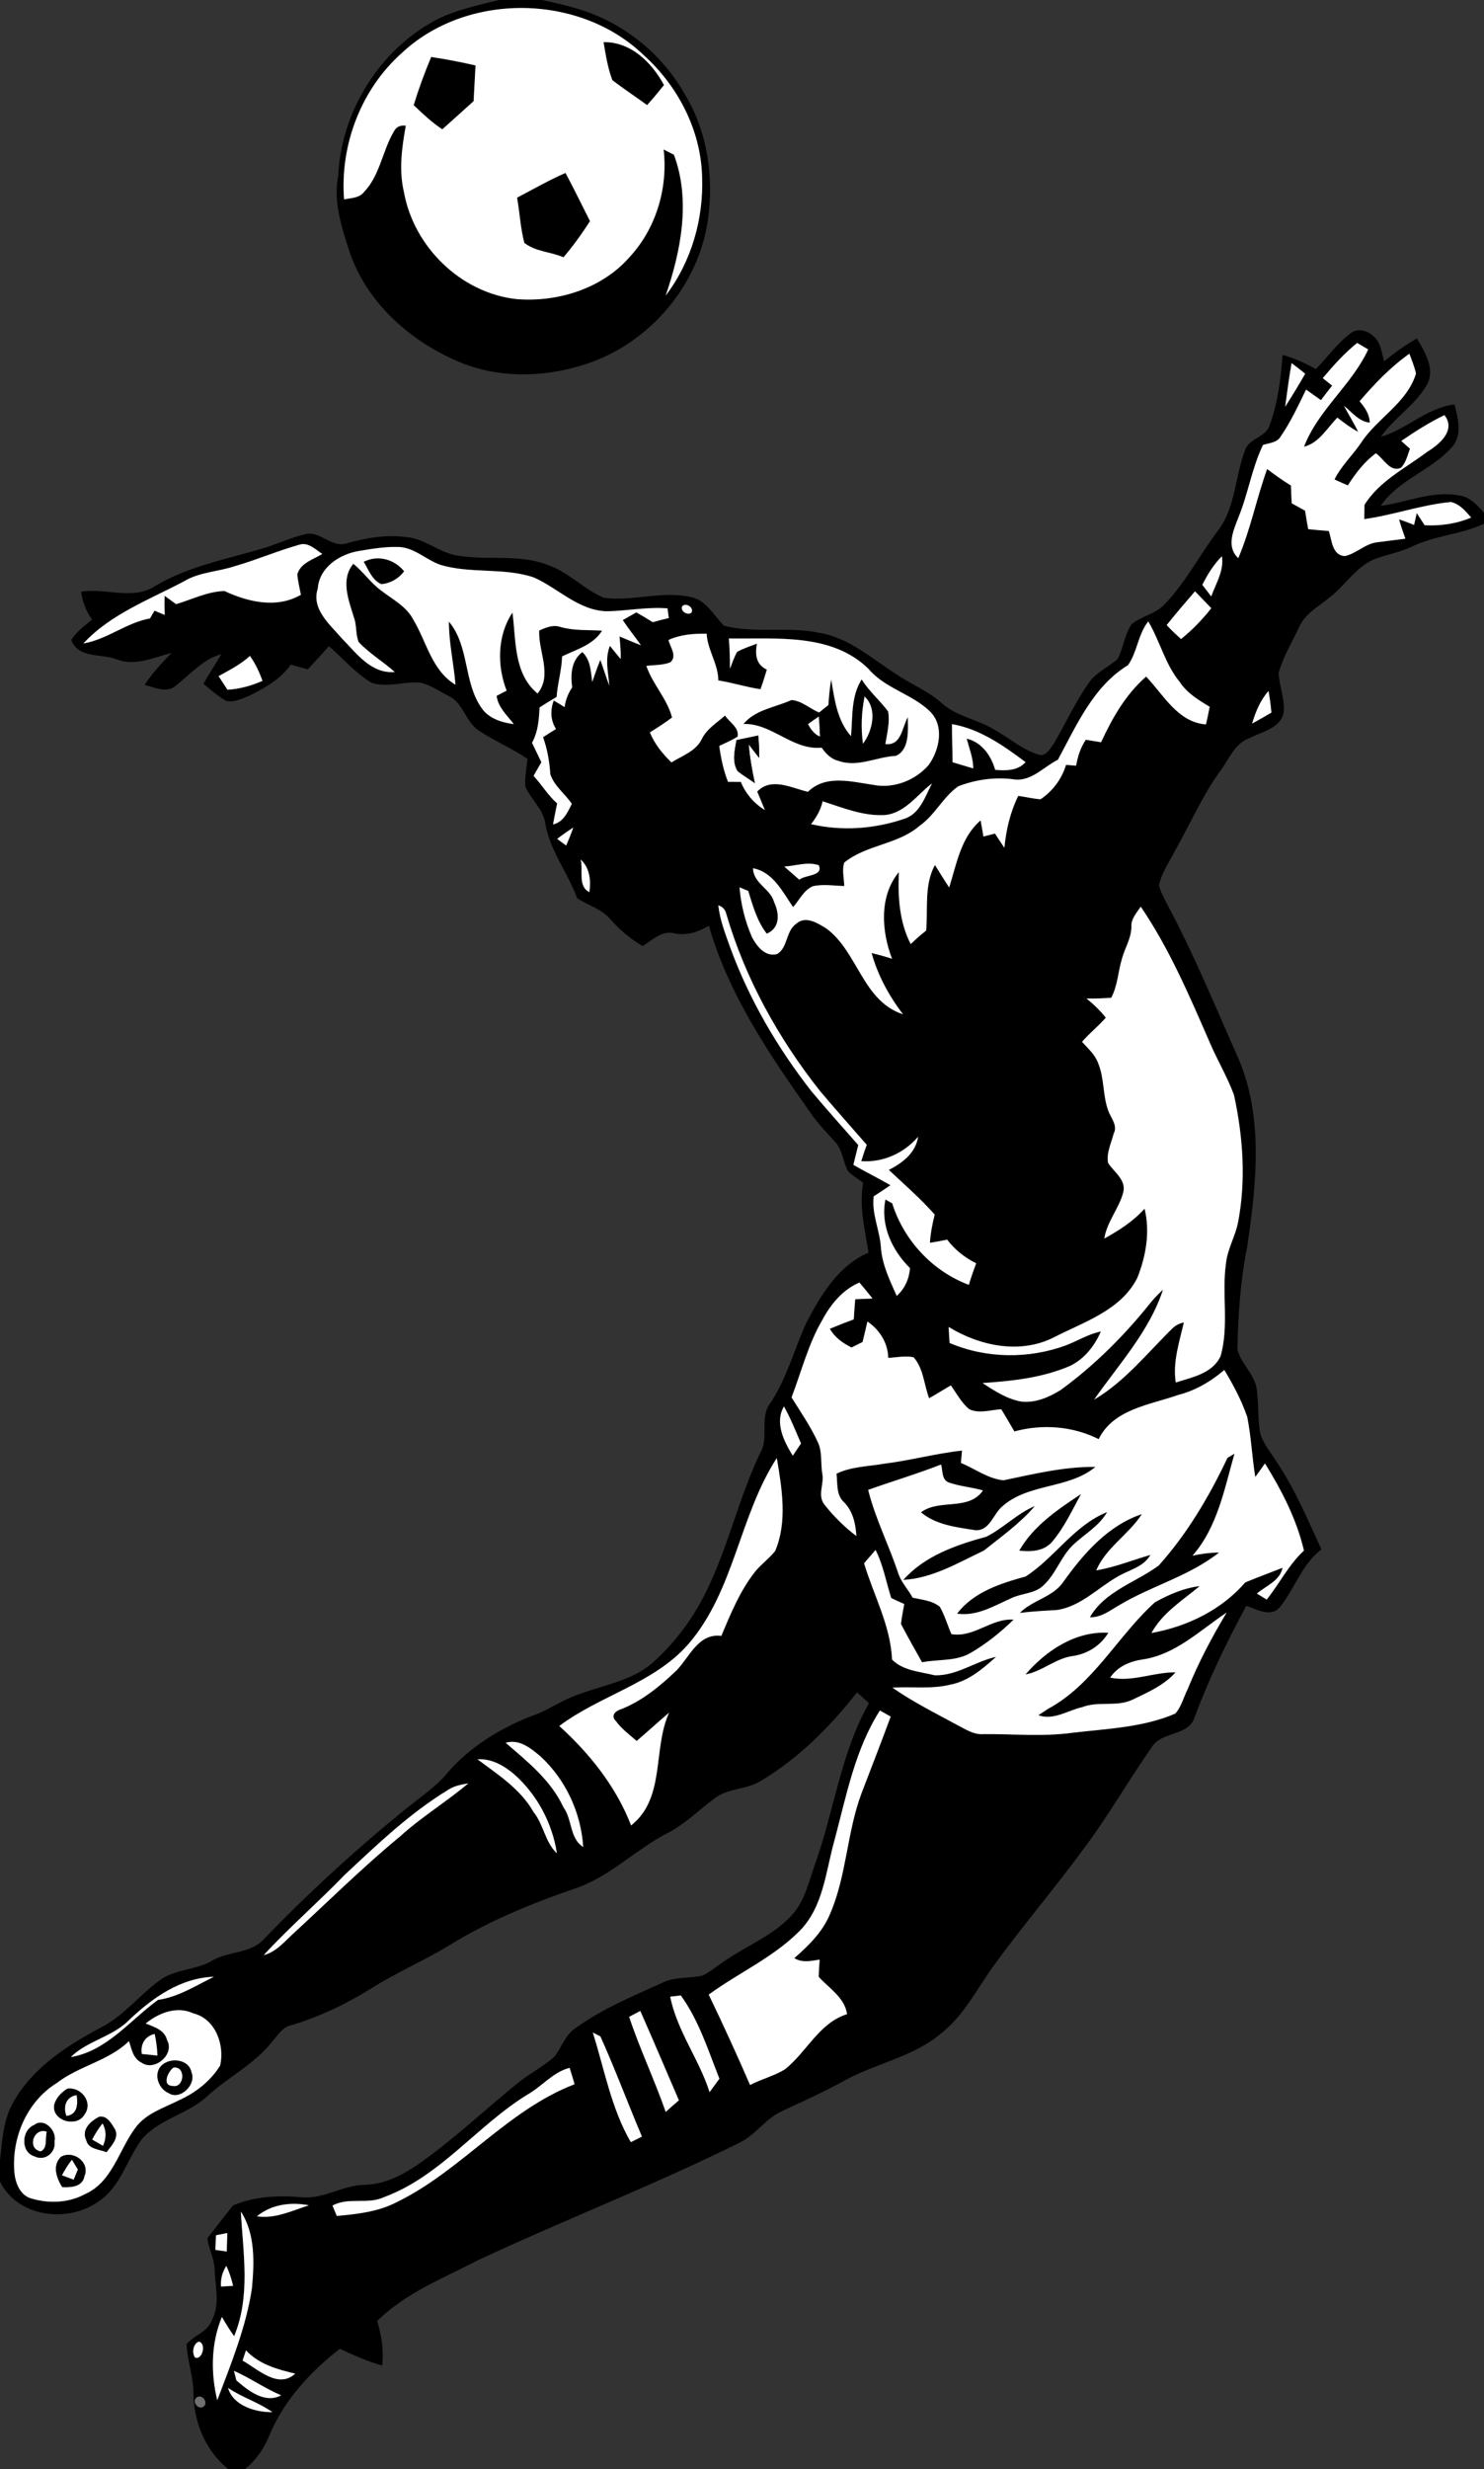 <?xml version="1.0" encoding="UTF-8" ?>
<!DOCTYPE svg PUBLIC "-//W3C//DTD SVG 1.1//EN" "http://www.w3.org/Graphics/SVG/1.1/DTD/svg11.dtd">
<svg width="362pt" height="602pt" viewBox="0 0 362 602" version="1.1" xmlns="http://www.w3.org/2000/svg">
<rect x="0" y="0" width="362" height="602" fill="#333333" stroke="none"/>
<g id="#000000ff">
<path fill="#000000" opacity="1.00" d=" M 121.75 0.00 L 132.21 0.00 C 136.88 1.02 141.59 2.06 145.99 4.00 C 154.82 7.84 162.33 14.60 167.06 22.99 C 172.61 32.13 174.19 43.29 172.66 53.77 C 170.36 69.53 158.61 83.38 143.59 88.54 C 133.18 92.12 121.29 92.46 111.13 87.86 C 99.70 82.83 89.52 73.67 85.36 61.66 C 83.43 55.65 81.24 49.39 82.49 42.99 C 83.16 27.93 91.75 13.43 104.74 5.77 C 109.93 2.62 115.95 1.47 121.75 0.00 M 97.98 12.96 C 88.05 21.81 82.91 35.40 83.93 48.61 C 85.63 48.26 87.65 48.31 88.81 46.79 C 92.69 42.72 93.28 36.80 96.06 32.08 C 96.64 30.94 97.62 30.46 98.99 30.64 C 98.04 35.97 97.26 41.43 98.53 46.79 C 100.91 60.13 112.35 71.38 125.91 72.91 C 135.98 73.76 146.87 70.39 153.63 62.61 C 160.05 55.67 162.97 45.79 161.88 36.45 C 162.51 36.77 163.77 37.41 164.40 37.73 C 168.54 48.82 166.12 61.20 162.38 72.07 C 168.66 63.82 171.68 53.30 171.26 42.98 C 170.95 31.61 165.25 20.77 156.84 13.28 C 141.17 -1.65 113.78 -1.89 97.98 12.96 Z" />
<path fill="#000000" opacity="1.00" d=" M 147.23 10.27 C 153.89 10.17 159.01 15.24 161.97 20.73 C 160.65 22.40 159.28 24.03 157.85 25.62 C 155.04 23.57 152.12 21.66 149.37 19.54 C 148.25 16.56 147.75 13.40 147.23 10.27 Z" />
<path fill="#000000" opacity="1.00" d=" M 105.18 13.89 C 108.81 14.42 112.42 15.14 116.00 15.95 C 115.85 18.85 115.69 21.76 115.53 24.66 C 112.98 26.95 110.46 29.26 107.89 31.53 C 105.34 29.84 103.12 27.74 100.91 25.64 C 102.13 21.65 103.56 17.73 105.18 13.89 Z" />
<path fill="#000000" opacity="1.00" d=" M 126.13 48.19 C 130.05 46.15 133.89 43.93 137.95 42.16 C 140.02 46.04 141.94 49.99 143.92 53.90 C 141.97 56.99 139.82 59.94 137.45 62.73 C 134.35 61.36 130.59 61.39 127.90 59.20 C 126.95 55.62 126.79 51.85 126.13 48.19 Z" />
<path fill="#000000" opacity="1.00" d=" M 329.39 81.31 C 331.05 79.90 333.45 80.53 334.93 81.87 C 336.84 83.34 336.99 85.93 337.65 88.07 C 340.17 86.03 342.79 84.10 345.64 82.52 C 347.62 85.88 350.23 90.07 347.99 93.96 C 345.13 98.84 340.06 101.88 336.85 106.50 C 343.20 104.63 348.07 99.41 354.80 98.59 C 355.67 102.01 356.84 106.20 354.06 109.11 C 349.06 114.76 341.14 116.94 336.80 123.33 C 343.18 122.49 349.43 119.52 355.97 120.80 C 358.57 121.11 360.37 123.17 362.00 125.02 L 362.00 127.70 C 356.35 130.32 349.95 130.55 344.35 133.30 C 341.42 134.67 338.20 135.22 335.19 136.36 C 330.75 138.25 328.22 142.62 324.53 145.50 C 321.82 147.78 318.36 149.50 316.89 152.91 C 315.16 156.59 313.00 160.12 311.90 164.06 C 312.05 167.34 313.53 170.52 313.11 173.84 C 312.21 177.65 307.83 178.35 304.86 179.93 C 301.23 181.15 299.88 184.99 297.77 187.81 C 293.28 193.96 290.29 201.00 286.53 207.58 C 285.16 210.28 283.36 212.84 282.70 215.82 C 283.10 217.40 283.90 218.85 284.63 220.30 C 291.19 232.49 296.43 245.33 302.05 257.96 C 308.32 272.51 306.45 288.80 304.23 304.01 C 302.57 312.22 302.02 320.59 301.85 328.94 C 302.64 332.34 305.77 334.76 306.48 338.23 C 307.14 342.02 306.71 345.92 307.47 349.70 C 308.33 352.21 310.09 354.26 311.48 356.49 C 315.92 363.13 319.01 370.52 322.35 377.74 C 317.67 381.27 315.93 387.03 312.46 391.50 C 310.30 394.53 306.71 392.44 304.02 391.48 C 299.30 400.23 294.96 409.17 291.46 418.48 C 290.08 423.38 283.42 421.98 280.97 425.94 C 275.17 434.20 270.18 443.01 264.09 451.07 C 257.05 460.65 249.32 469.69 242.34 479.31 C 238.31 484.91 235.16 491.31 229.64 495.68 C 222.69 501.59 213.38 503.06 205.58 507.47 C 200.73 510.15 195.66 512.38 190.66 514.74 C 186.70 516.54 184.32 520.49 180.41 522.38 C 159.40 532.78 137.50 541.25 116.28 551.18 C 107.89 555.54 98.85 559.08 92.01 565.85 C 93.08 569.36 93.64 573.02 93.23 576.70 C 89.64 575.73 86.26 574.17 82.89 572.63 C 75.68 578.24 69.27 585.20 65.71 593.72 C 64.44 596.93 62.42 599.79 59.75 602.00 L 55.73 602.00 C 50.18 597.59 47.23 590.46 47.19 583.47 C 47.18 579.39 45.66 575.50 45.52 571.44 C 47.39 569.31 50.67 568.53 51.67 565.66 C 53.75 561.84 52.49 557.46 52.36 553.38 C 52.32 550.69 50.86 548.30 50.61 545.65 C 52.67 542.98 54.76 540.33 56.84 537.69 C 62.06 535.45 67.95 535.18 73.55 535.68 C 78.93 536.23 83.64 532.70 88.99 532.65 C 93.70 532.55 97.98 530.39 101.80 527.80 C 110.38 521.85 117.96 514.61 126.05 508.05 C 128.98 505.63 132.43 503.91 135.27 501.39 C 137.03 499.11 137.87 496.07 140.41 494.44 C 146.84 489.78 154.23 486.71 161.43 483.46 C 164.49 481.91 167.98 482.35 171.24 481.68 C 173.31 480.75 175.01 479.20 176.91 477.99 C 182.24 474.30 188.55 471.90 193.03 467.05 C 196.24 463.65 197.26 458.95 198.75 454.67 C 203.46 441.62 205.05 427.44 211.97 415.23 C 211.00 414.34 210.03 413.46 209.06 412.58 C 202.44 421.05 194.68 428.80 185.39 434.30 C 181.98 436.32 177.63 435.94 174.41 438.36 C 170.55 441.20 167.15 444.70 162.84 446.90 C 155.04 450.89 148.82 457.52 140.40 460.36 C 129.67 464.06 119.06 468.37 109.40 474.39 C 103.30 478.06 96.73 480.89 90.70 484.69 C 84.52 488.54 77.91 491.71 70.92 493.78 C 68.92 494.25 67.82 496.10 66.56 497.54 C 62.15 503.25 55.49 506.45 50.27 511.30 C 45.56 515.50 38.74 516.66 34.59 521.55 C 30.90 526.56 29.36 533.31 23.86 536.83 C 16.38 542.06 4.20 540.52 0.00 531.83 L 0.00 526.62 C 0.59 521.79 0.76 516.66 3.33 512.37 C 8.14 503.89 16.68 498.50 25.07 494.06 C 30.37 491.22 34.08 486.33 38.89 482.85 C 42.74 479.94 47.94 480.38 51.99 477.87 C 55.99 475.61 61.39 476.30 64.55 472.57 C 75.38 461.35 86.90 450.80 99.01 440.99 C 102.13 438.46 105.48 436.17 108.27 433.26 C 114.23 425.87 122.70 420.81 131.57 417.66 C 135.00 416.07 138.19 413.96 141.84 412.85 C 147.76 410.66 154.42 409.63 159.28 405.30 C 164.67 400.48 169.05 394.57 172.23 388.09 C 177.61 377.24 180.18 365.26 185.39 354.34 C 187.73 350.52 185.12 345.64 187.95 342.02 C 191.90 336.06 193.73 329.08 196.63 322.62 C 200.18 315.79 204.48 308.56 211.87 305.38 C 210.98 299.76 209.51 294.08 210.57 288.37 C 209.30 287.44 207.94 286.62 206.84 285.48 C 205.62 283.18 205.54 280.32 203.68 278.36 C 201.63 276.06 199.44 273.87 197.71 271.30 C 187.73 257.16 177.74 242.51 172.92 225.69 C 170.39 227.20 167.55 228.16 164.57 227.56 C 161.47 226.73 159.17 229.17 156.77 230.66 C 153.77 228.92 151.15 226.66 148.86 224.08 C 146.74 221.55 143.43 220.73 140.77 218.97 C 138.53 212.73 134.11 207.39 133.01 200.74 C 132.50 197.24 129.54 194.89 128.15 191.79 C 127.98 189.51 128.44 187.25 128.68 185.00 C 124.89 182.44 120.65 180.64 116.83 178.15 C 113.53 176.01 113.03 171.25 109.30 169.62 C 107.15 168.49 105.10 167.07 102.72 166.45 C 98.69 166.00 94.51 167.79 90.58 166.43 C 86.66 164.08 83.67 160.51 80.23 157.54 C 78.53 159.45 76.82 161.34 75.06 163.19 C 73.68 162.81 72.31 162.42 70.93 162.03 C 68.43 165.63 64.48 167.81 60.63 169.70 C 58.94 170.34 57.12 171.29 55.26 170.91 C 53.18 169.80 51.44 168.17 49.62 166.70 C 51.03 164.27 52.57 161.92 53.98 159.49 C 49.51 160.72 46.50 164.31 43.00 167.07 C 40.77 169.17 37.75 167.54 35.25 166.99 C 37.15 164.14 39.46 161.61 41.85 159.17 C 37.51 160.29 32.92 162.51 28.44 160.74 C 24.73 159.27 19.11 160.63 17.40 156.04 C 18.65 153.97 20.66 152.57 22.47 151.05 C 21.00 149.05 20.12 146.73 19.79 144.27 C 25.78 143.24 32.45 146.46 37.87 142.86 C 45.82 138.10 55.05 136.38 63.82 133.79 C 67.37 132.76 70.72 131.16 74.31 130.26 C 77.98 129.21 80.83 133.66 84.50 132.48 C 89.23 131.16 94.16 130.27 99.08 130.95 C 103.65 131.28 107.16 134.79 111.65 135.46 C 119.08 136.72 126.95 134.93 134.09 137.91 C 138.96 139.71 142.55 143.76 147.30 145.74 C 154.35 146.69 161.48 143.97 168.50 145.55 C 172.30 146.30 174.08 150.05 176.61 152.55 C 184.17 154.51 192.16 152.66 199.80 154.27 C 207.05 155.45 212.64 160.53 218.62 164.36 C 222.21 166.83 226.37 168.42 229.64 171.35 C 233.21 174.63 238.21 175.29 242.27 177.74 C 245.96 179.68 249.15 182.65 253.16 183.93 C 255.14 184.71 256.16 182.47 257.14 181.18 C 259.96 176.29 262.34 171.13 265.59 166.50 C 267.34 163.89 270.38 162.69 272.64 160.64 C 274.06 157.92 274.30 154.68 276.08 152.13 C 278.58 150.15 282.03 149.65 284.21 147.21 C 289.36 141.81 292.74 135.07 297.24 129.18 C 301.44 123.52 301.26 116.11 303.73 109.73 C 304.66 106.82 308.76 106.65 309.69 103.74 C 311.70 98.22 312.45 92.35 312.86 86.53 C 315.72 87.30 318.41 88.54 320.99 89.99 C 323.79 87.10 326.16 83.75 329.39 81.31 M 322.67 92.19 C 323.42 92.80 324.18 93.41 324.95 94.02 C 324.02 95.18 323.13 96.37 322.23 97.56 C 321.01 96.71 319.81 95.84 318.60 94.98 C 316.70 98.86 314.87 102.83 312.42 106.39 C 311.54 107.96 309.60 107.98 308.09 108.48 C 305.37 114.11 304.47 120.37 302.10 126.13 C 300.88 129.36 299.03 133.22 302.06 136.08 C 305.05 129.06 306.51 121.51 309.10 114.34 C 310.96 115.77 312.89 117.13 314.90 118.37 C 314.96 119.81 315.01 121.26 315.09 122.70 C 316.17 123.30 317.26 123.90 318.35 124.50 C 318.59 126.01 318.83 127.51 319.12 129.01 C 320.79 129.19 322.47 129.32 324.15 129.46 C 324.91 131.73 324.93 135.37 328.06 135.58 C 330.93 134.93 333.09 132.47 336.07 132.19 C 338.32 131.88 340.57 131.64 342.82 131.33 C 342.26 129.77 341.72 128.20 341.28 126.61 C 342.51 127.02 343.73 127.48 344.94 127.98 C 345.10 127.26 345.43 125.82 345.60 125.09 C 346.08 125.83 347.04 127.31 347.52 128.05 C 351.40 128.24 355.28 127.71 358.87 126.18 C 357.50 124.60 356.08 122.89 353.95 122.39 C 346.78 123.05 339.92 125.57 332.79 126.56 C 332.81 125.69 332.83 123.96 332.84 123.09 C 336.44 117.27 342.87 114.15 348.18 110.13 C 351.15 108.32 355.21 104.90 352.36 101.21 C 348.65 102.97 345.20 105.20 341.81 107.51 C 342.34 107.98 343.40 108.92 343.94 109.39 C 343.36 110.98 342.97 112.77 341.77 114.03 C 339.09 115.27 337.52 111.77 335.61 110.50 C 332.80 112.61 330.66 115.40 328.78 118.34 C 327.68 117.87 326.60 117.39 325.53 116.89 C 327.17 113.57 329.93 111.02 331.99 107.98 C 335.94 101.92 343.20 98.30 345.41 91.08 C 345.05 89.41 344.38 87.83 343.80 86.24 C 339.19 89.48 335.30 93.58 331.65 97.83 C 332.95 99.34 334.07 100.98 334.14 103.04 C 331.44 102.78 329.84 100.49 327.85 98.96 C 328.96 101.08 330.27 103.10 331.29 105.27 C 329.47 104.31 327.84 103.07 326.23 101.82 C 323.71 104.36 321.79 107.99 318.10 108.91 C 321.54 99.90 329.73 93.89 333.75 85.19 C 333.07 84.80 331.73 84.01 331.06 83.61 C 327.92 86.12 325.25 89.13 322.67 92.19 M 315.06 88.52 C 314.45 92.05 313.97 95.60 313.50 99.16 C 315.19 96.51 316.83 93.83 318.38 91.11 C 317.28 90.23 316.18 89.36 315.06 88.52 M 335.25 89.27 C 335.78 89.81 335.78 89.81 335.25 89.27 M 57.29 138.03 C 53.19 139.40 48.66 139.44 44.87 141.73 C 36.42 146.20 26.96 149.73 20.34 156.87 C 26.13 155.90 30.80 151.81 36.59 150.77 C 36.86 150.30 37.41 149.35 37.68 148.88 C 38.52 149.23 39.35 149.57 40.18 149.92 C 40.13 148.36 40.12 146.81 40.16 145.25 C 40.86 145.76 42.25 146.78 42.95 147.29 C 46.84 146.15 50.66 144.18 54.76 144.09 C 60.54 146.79 67.53 148.41 73.40 145.00 C 73.08 143.33 72.65 141.69 72.53 140.00 C 73.31 137.25 76.42 136.38 78.62 135.06 C 76.98 134.00 75.27 132.16 73.12 132.77 C 67.77 134.27 62.64 136.48 57.29 138.03 M 87.52 134.33 C 82.83 135.12 77.91 138.31 77.52 143.47 C 75.89 148.51 80.46 152.21 83.36 155.61 C 86.95 159.24 90.53 164.33 96.30 163.83 C 93.44 161.29 90.10 159.31 87.48 156.52 C 86.70 154.59 87.06 152.40 86.31 150.45 C 85.04 146.30 83.01 141.27 86.19 137.45 C 88.65 139.43 90.43 142.12 93.00 143.99 C 95.77 146.15 99.16 147.83 100.83 151.09 C 104.08 156.47 105.32 163.48 111.10 166.93 C 110.70 161.79 109.49 156.72 109.50 151.54 C 114.54 157.54 113.03 166.28 117.45 172.57 C 119.21 175.19 122.36 176.13 125.33 176.54 C 123.72 174.40 121.49 172.46 121.14 169.65 C 121.75 169.33 122.97 168.70 123.58 168.38 C 121.20 162.26 121.30 154.90 125.01 149.33 C 125.91 156.13 125.26 164.22 131.13 169.08 C 134.82 164.52 131.27 158.85 131.53 153.72 C 133.17 152.98 134.96 152.23 136.77 152.87 C 140.06 153.80 143.49 153.54 146.87 153.75 C 144.69 157.26 140.60 158.32 137.12 160.03 C 137.02 163.37 136.01 166.58 135.78 169.91 C 134.38 170.74 132.99 171.58 131.62 172.47 C 131.48 175.43 131.25 178.43 129.78 181.09 C 130.54 182.67 131.31 184.25 132.06 185.83 C 131.42 186.94 130.78 188.04 130.15 189.15 C 132.16 191.31 133.67 193.91 135.91 195.87 C 135.56 197.57 135.21 199.28 134.90 201.00 C 137.44 200.40 138.43 198.08 139.49 195.97 C 137.83 193.52 135.19 191.65 134.25 188.77 C 134.02 185.69 133.53 182.65 132.47 179.73 C 133.51 179.04 134.56 178.37 135.63 177.73 C 134.26 175.60 134.21 173.13 135.07 170.78 C 135.97 171.30 136.85 171.83 137.72 172.40 C 137.95 170.66 138.60 169.04 139.57 167.58 C 139.17 164.43 139.29 161.11 142.05 158.97 C 144.09 160.87 144.10 163.67 144.47 166.24 C 145.12 164.45 145.69 162.64 146.44 160.89 C 147.21 162.97 147.85 165.10 148.64 167.18 C 148.38 163.94 147.50 160.61 148.78 157.46 C 149.64 158.54 150.52 159.61 151.41 160.67 C 151.47 158.83 151.28 157.00 151.13 155.17 C 152.87 155.87 154.58 156.65 156.34 157.30 C 154.90 155.23 153.29 153.29 151.92 151.17 C 152.74 150.71 154.39 149.77 155.22 149.30 C 156.57 150.06 157.91 150.85 159.23 151.69 C 160.52 151.32 161.83 150.99 163.14 150.68 C 163.07 150.09 162.91 148.91 162.84 148.32 C 157.85 147.92 152.92 148.95 147.95 149.03 C 141.06 148.80 136.18 143.42 130.22 140.78 C 122.83 138.29 114.79 139.95 107.35 137.68 C 103.82 136.42 100.90 133.33 96.97 133.35 C 93.79 133.27 90.64 133.82 87.52 134.33 M 293.29 142.58 C 294.01 143.52 294.73 144.46 295.46 145.40 C 296.61 142.21 298.62 139.14 298.07 135.60 C 296.06 137.62 294.56 140.05 293.29 142.58 M 284.59 152.39 C 285.69 153.59 286.88 154.70 288.09 155.80 C 290.84 153.59 293.29 151.05 295.48 148.28 C 294.15 146.91 292.82 145.54 291.50 144.16 C 289.16 146.87 286.83 149.59 284.59 152.39 M 166.41 147.81 C 165.85 149.02 167.84 150.22 168.72 149.30 C 169.25 148.07 167.30 146.83 166.41 147.81 M 275.16 162.17 C 266.68 167.33 262.60 176.85 258.06 185.23 C 254.47 186.99 251.45 190.76 247.05 189.97 C 242.56 189.43 237.96 190.07 233.75 191.70 C 230.02 194.31 228.07 198.72 224.33 201.32 C 219.04 205.94 211.36 205.89 205.94 210.30 C 205.36 212.15 205.89 214.12 205.95 216.01 C 203.39 215.95 200.79 215.48 198.27 216.07 C 196.02 217.05 195.03 219.43 193.46 221.15 C 190.91 217.44 188.58 212.59 183.70 211.68 C 183.74 215.42 188.01 216.62 188.87 220.04 C 190.16 222.76 190.29 226.27 187.04 227.63 C 184.67 224.57 183.64 220.84 182.52 217.21 C 181.99 216.99 180.92 216.54 180.39 216.32 C 180.74 220.51 181.76 224.65 183.45 228.50 C 184.62 230.72 186.71 233.39 189.58 232.59 C 192.25 230.96 191.64 226.98 194.24 225.20 C 196.50 223.14 199.50 225.08 201.60 226.38 C 209.29 232.06 210.41 244.07 220.28 247.28 C 216.84 242.80 214.14 237.80 212.61 232.35 C 214.28 232.75 215.95 233.21 217.60 233.74 C 215.01 227.03 214.41 218.45 219.27 212.61 C 219.00 218.59 219.37 224.74 222.15 230.17 C 223.35 229.01 224.60 227.90 225.92 226.87 C 226.40 221.53 225.38 215.79 228.06 210.89 C 229.23 212.70 230.33 214.57 231.54 216.36 C 233.35 210.63 234.37 204.15 239.20 200.01 C 239.45 201.32 239.68 202.63 239.89 203.94 C 240.82 203.69 241.76 203.45 242.71 203.22 C 243.47 204.37 244.22 205.54 245.00 206.69 C 245.43 202.31 246.43 197.99 248.39 194.03 C 250.20 194.28 251.99 194.73 253.82 194.86 C 256.78 192.88 259.02 189.89 260.04 186.47 C 260.65 186.53 261.88 186.63 262.49 186.68 C 262.90 184.44 263.57 182.25 264.87 180.35 C 266.10 180.55 267.34 180.76 268.59 180.96 C 271.32 175.05 274.61 169.27 279.58 164.95 C 283.85 169.41 287.31 176.10 294.18 176.61 C 294.51 175.18 294.81 173.75 295.08 172.31 C 292.34 170.66 289.52 168.96 287.74 166.22 C 284.19 161.87 282.93 156.26 280.10 151.50 C 277.60 154.63 277.42 159.00 275.16 162.17 M 163.07 156.03 C 163.47 157.81 165.23 159.82 163.57 161.45 C 161.70 162.21 159.64 162.10 157.67 162.34 C 159.21 166.83 162.72 170.31 163.94 174.92 C 162.21 176.24 160.37 177.40 158.53 178.56 C 159.68 181.39 161.62 183.76 163.79 185.87 C 166.40 184.24 169.72 183.17 171.17 180.22 C 172.37 177.70 174.85 176.25 176.86 174.45 C 177.93 176.09 180.38 177.38 179.92 179.61 C 178.49 180.48 176.95 181.14 175.45 181.86 C 175.87 184.84 176.47 187.81 177.59 190.61 C 178.63 190.62 179.68 190.63 180.72 190.63 C 181.89 193.51 183.95 195.87 186.59 197.50 C 185.98 195.98 185.32 194.49 184.71 192.98 C 188.18 189.39 193.08 192.11 197.08 193.04 C 201.46 188.77 207.68 190.58 213.00 191.34 C 217.95 192.33 223.23 190.29 226.51 186.53 C 229.23 182.78 230.45 176.78 226.69 173.29 C 222.29 169.13 215.86 167.81 211.89 163.10 C 202.94 154.28 189.31 155.82 177.80 155.65 C 177.98 158.12 178.07 160.59 178.06 163.06 C 178.60 161.66 179.07 160.22 179.82 158.91 C 181.34 158.07 183.02 157.55 184.64 156.92 C 184.17 159.56 184.39 162.00 187.06 163.25 C 186.59 164.85 186.08 166.45 185.52 168.03 C 182.04 167.53 178.69 166.43 175.22 165.89 C 175.20 161.85 172.59 158.47 172.37 154.49 C 169.20 154.47 165.99 154.67 163.07 156.03 M 53.32 164.84 C 54.03 165.95 54.76 167.06 55.49 168.16 C 58.45 167.97 61.32 167.19 64.03 165.99 C 63.26 163.84 62.29 161.78 60.97 159.91 C 58.72 161.98 55.97 163.37 53.32 164.84 M 305.43 176.41 C 307.01 175.54 308.58 174.64 310.14 173.73 C 309.98 171.96 309.75 170.20 309.44 168.45 C 307.44 170.72 306.28 173.54 305.43 176.41 M 232.22 176.54 C 232.19 179.64 232.38 182.73 232.36 185.83 C 234.04 186.33 235.72 186.85 237.41 187.34 C 237.40 184.82 236.44 182.47 235.80 180.07 C 239.50 180.96 241.77 184.21 242.76 187.69 C 245.43 187.90 248.21 187.95 250.17 185.81 C 244.76 181.76 239.03 177.72 232.22 176.54 M 215.89 198.70 C 210.60 199.02 205.61 196.94 200.67 195.35 C 200.22 197.43 199.16 199.26 197.85 200.92 C 205.38 202.69 213.34 202.09 220.63 199.60 C 224.42 198.37 225.67 194.18 227.34 191.00 C 223.69 193.76 220.80 198.21 215.89 198.70 M 135.91 204.52 C 136.46 204.92 137.56 205.74 138.11 206.14 C 138.73 204.70 139.33 203.23 139.85 201.75 C 138.50 202.61 137.19 203.54 135.91 204.52 M 141.65 209.55 C 142.32 212.17 140.87 216.05 143.77 217.51 C 144.16 214.63 143.90 211.63 141.65 209.55 M 191.31 211.27 C 192.53 212.33 193.76 213.39 194.97 214.47 C 196.48 213.21 200.90 213.66 199.73 210.94 C 196.98 210.00 194.09 211.10 191.31 211.27 M 175.23 220.71 C 175.59 224.26 176.92 227.62 178.11 230.96 C 182.75 243.65 189.64 255.44 197.95 266.06 C 201.67 270.50 205.54 274.81 209.36 279.16 C 208.97 280.77 208.57 282.37 208.17 283.98 C 211.14 285.72 214.24 287.21 217.21 288.96 C 215.86 289.88 214.50 290.78 213.13 291.66 C 212.60 295.88 214.56 299.79 214.87 303.94 C 215.13 308.21 217.03 312.09 218.74 315.94 C 220.74 314.14 221.76 311.81 221.98 309.17 C 217.60 304.84 214.71 298.69 215.99 292.44 C 216.41 292.67 217.23 293.13 217.64 293.36 C 220.47 302.38 227.45 309.91 236.33 313.24 C 236.87 311.46 237.47 309.72 238.13 307.99 C 235.35 306.62 232.92 304.69 231.04 302.22 C 229.65 302.52 228.24 302.78 226.84 302.99 C 226.99 300.66 227.43 298.36 228.01 296.11 C 224.54 292.20 220.62 288.78 216.81 285.23 C 220.18 283.48 223.32 281.15 223.97 277.13 C 220.47 281.16 215.47 283.45 210.09 283.09 C 210.50 281.74 210.96 280.42 211.43 279.10 C 207.60 274.74 203.76 270.39 200.01 265.97 C 189.88 253.14 181.78 238.58 177.18 222.85 C 176.94 221.78 176.29 221.07 175.23 220.71 M 275.99 226.06 C 275.94 228.80 274.38 231.14 273.69 233.72 C 272.72 236.88 272.66 240.30 271.06 243.26 C 269.05 243.39 267.04 243.47 265.03 243.44 C 266.77 244.82 268.36 246.37 269.75 248.11 C 267.93 250.18 265.75 251.90 263.95 253.99 C 265.36 255.59 267.08 257.04 267.84 259.10 C 269.41 262.78 268.96 266.94 270.31 270.68 C 270.93 272.54 272.76 274.38 271.65 276.42 C 271.06 278.75 269.85 281.08 270.31 283.54 C 271.77 285.80 274.83 287.67 273.98 290.79 C 272.91 294.70 270.02 297.87 269.38 301.95 C 272.96 299.98 276.46 297.74 279.20 294.67 C 280.59 300.27 279.55 306.22 277.45 311.51 C 273.47 319.46 264.41 322.27 257.03 326.07 C 248.77 330.22 238.99 328.14 231.41 323.51 C 231.47 324.81 231.55 326.10 231.64 327.41 C 240.57 331.22 250.91 331.34 260.00 327.99 C 262.87 326.92 265.49 325.21 268.54 324.62 C 267.02 328.13 264.51 331.32 261.02 333.01 C 254.29 335.91 246.91 336.70 239.67 337.18 C 242.63 339.12 245.71 341.13 249.26 341.72 C 252.67 342.05 255.99 340.60 258.82 338.82 C 267.04 332.81 274.31 325.56 280.65 317.61 C 281.58 316.46 282.61 315.41 283.70 314.42 C 280.36 324.61 272.92 332.60 266.89 341.23 C 274.40 336.80 279.86 329.87 286.00 323.85 C 286.78 323.10 287.70 322.62 288.78 322.41 C 287.68 327.23 286.04 332.03 286.81 337.05 C 290.81 335.76 295.77 334.87 297.74 330.63 C 299.85 323.23 297.99 315.49 299.06 307.98 C 299.43 304.49 301.33 301.43 302.00 298.02 C 303.98 287.74 303.22 277.11 301.01 266.94 C 299.36 262.48 296.88 258.37 295.03 253.99 C 290.10 242.69 285.23 231.27 278.27 221.04 C 277.25 222.58 275.83 224.06 275.99 226.06 M 200.67 321.67 C 197.19 327.59 195.52 334.31 193.09 340.68 C 195.29 344.24 197.71 347.70 199.46 351.51 C 200.67 353.98 200.13 356.78 200.61 359.40 C 201.04 361.88 199.33 364.65 201.15 366.86 C 203.39 369.70 206.01 372.30 208.90 374.48 C 208.73 371.51 208.04 368.38 205.86 366.22 C 203.93 364.45 204.34 361.63 204.05 359.28 C 207.71 357.51 211.85 357.52 215.77 356.83 C 222.12 356.04 228.31 354.33 234.67 353.65 C 234.58 354.65 234.49 355.65 234.40 356.66 C 237.85 358.06 241.00 360.52 244.79 360.89 C 252.16 359.36 259.65 357.52 267.21 357.63 C 260.66 363.09 250.75 361.54 244.36 367.38 C 242.24 369.25 241.41 373.20 238.00 373.07 C 233.38 372.35 228.36 371.81 224.65 368.70 C 229.16 365.31 236.25 368.46 239.78 363.37 C 237.10 362.57 234.27 362.40 231.64 361.49 C 229.64 360.94 230.01 358.60 229.57 357.04 C 223.72 359.33 217.69 361.12 211.78 363.23 C 213.53 370.30 216.91 376.80 219.16 383.70 C 219.92 385.85 221.56 387.52 222.62 389.51 C 224.88 390.02 227.41 390.19 229.26 391.73 C 230.46 393.82 231.11 396.18 232.09 398.39 C 237.58 399.33 241.81 394.46 247.25 394.86 C 244.14 397.91 240.69 400.68 236.93 402.88 C 233.32 405.10 228.91 404.47 224.92 405.26 C 223.17 402.16 221.43 399.07 219.78 395.93 C 219.95 394.29 220.31 392.67 220.58 391.05 C 219.50 390.59 218.44 390.11 217.40 389.59 C 216.15 385.67 215.45 381.58 213.58 377.87 C 212.64 378.94 211.71 380.03 210.78 381.12 C 213.10 388.92 217.25 396.31 217.60 404.59 C 220.27 407.33 224.47 407.54 228.00 408.43 C 233.36 408.60 237.87 405.04 242.99 403.93 C 239.74 406.84 236.22 409.89 231.80 410.72 C 227.17 411.86 222.39 411.14 217.69 411.44 C 222.67 414.91 228.12 417.63 233.45 420.52 C 235.49 421.57 237.54 422.98 239.96 422.77 C 247.21 422.71 254.50 423.44 261.72 422.43 C 270.11 421.44 278.81 421.16 286.69 417.77 C 288.20 416.08 288.73 413.74 289.74 411.74 C 292.37 405.28 295.63 399.11 299.22 393.14 C 292.73 397.45 286.77 403.40 278.74 404.57 C 275.63 405.02 272.61 406.29 270.81 409.00 C 276.23 410.13 281.40 407.65 286.76 407.71 C 283.97 410.87 279.97 412.60 276.24 414.39 C 272.38 416.21 267.97 414.66 264.03 416.19 C 260.49 416.97 256.99 419.51 253.29 418.17 C 253.89 417.78 255.07 417.00 255.66 416.61 C 266.73 410.63 272.60 398.87 281.70 390.65 C 285.08 388.76 288.77 387.15 292.65 386.69 C 288.44 390.20 283.60 393.16 280.88 398.12 C 289.56 396.57 297.92 392.52 303.76 385.79 C 306.71 384.56 309.83 383.41 312.86 382.22 C 312.20 385.45 308.85 386.58 306.60 388.51 C 307.20 388.88 308.40 389.61 308.99 389.97 C 312.13 386.06 314.36 381.46 318.08 378.03 C 316.29 370.39 312.67 363.40 308.57 356.78 C 307.79 357.89 307.01 358.99 306.21 360.08 C 305.41 355.23 305.21 350.29 304.25 345.47 C 302.87 341.43 300.84 337.64 298.65 333.99 C 295.36 336.83 291.57 339.03 287.33 340.11 C 280.44 342.54 271.61 343.52 268.01 350.86 C 261.63 347.67 254.29 347.13 247.44 348.98 C 246.39 347.17 245.32 345.37 244.25 343.58 C 241.67 343.70 238.90 344.74 236.44 343.57 C 234.52 342.00 233.36 339.74 231.95 337.76 C 230.17 338.78 228.44 339.88 226.65 340.89 C 225.38 337.59 225.28 333.59 222.85 330.89 C 220.80 330.48 218.72 330.94 216.67 331.05 C 216.59 327.38 214.56 324.21 211.60 322.18 C 211.19 323.84 210.84 325.51 210.41 327.17 C 209.73 327.51 208.39 328.18 207.72 328.52 C 205.59 327.45 203.62 326.07 202.43 323.95 C 204.36 323.14 206.30 322.38 208.26 321.66 C 208.36 320.02 208.48 318.38 208.62 316.75 C 210.02 316.68 211.43 316.64 212.84 316.58 C 211.80 315.25 210.73 313.96 209.64 312.68 C 205.62 314.40 202.70 317.89 200.67 321.67 M 191.24 342.88 C 188.91 346.83 191.23 351.39 193.39 354.90 C 194.05 353.90 194.72 352.90 195.40 351.92 C 194.08 348.87 192.86 345.78 191.24 342.88 M 167.87 400.89 C 159.44 410.44 146.39 413.31 136.43 420.79 C 143.87 427.54 150.30 435.59 153.95 445.04 C 162.43 438.30 159.15 426.41 163.22 417.54 C 160.54 419.80 157.98 422.18 155.30 424.44 C 153.53 422.90 151.61 421.48 150.22 419.57 C 148.82 418.26 150.25 417.02 151.60 416.66 C 156.78 414.59 161.14 410.96 165.13 407.14 C 168.26 403.83 170.43 398.10 175.95 398.83 C 178.25 393.41 180.49 387.85 184.18 383.19 C 185.65 381.35 187.63 379.97 189.09 378.12 C 192.12 370.94 190.73 362.89 189.49 355.46 C 180.30 369.64 179.13 387.91 167.87 400.89 M 203.62 448.44 C 201.42 456.12 200.92 464.97 194.91 470.90 C 188.53 477.28 180.11 481.00 172.88 486.28 C 176.39 493.56 179.75 500.90 182.97 508.32 C 185.73 506.87 188.82 506.12 191.48 504.49 C 196.79 500.28 199.77 493.20 206.63 491.04 C 206.02 486.95 202.24 484.77 199.70 481.93 C 199.75 480.53 199.83 479.13 199.94 477.74 C 197.86 478.08 195.67 478.58 193.75 477.39 C 197.26 474.34 200.67 470.98 202.48 466.61 C 206.54 457.23 206.58 446.68 210.17 437.15 C 212.55 430.94 214.97 424.74 217.27 418.50 C 216.61 418.13 215.30 417.39 214.64 417.02 C 208.59 426.47 206.47 437.74 203.62 448.44 M 123.35 424.89 C 128.70 429.49 134.41 434.05 137.45 440.62 C 139.63 443.59 138.93 448.19 142.26 450.29 C 141.74 441.95 137.98 433.84 131.82 428.18 C 129.45 426.20 126.68 423.91 123.35 424.89 M 116.48 428.92 C 121.50 432.66 126.99 436.18 130.17 441.80 C 132.63 444.84 132.96 449.15 135.85 451.83 C 134.72 444.47 131.02 437.52 125.45 432.58 C 122.93 430.45 119.89 428.69 116.48 428.92 M 109.37 436.33 C 100.00 442.02 92.05 449.65 84.08 457.09 C 77.64 463.75 70.60 469.84 64.32 476.66 C 67.55 475.84 69.60 473.08 71.99 470.99 C 80.48 463.15 88.72 455.02 97.64 447.67 C 102.84 442.95 108.88 439.29 114.24 434.77 C 112.56 435.07 110.82 435.37 109.37 436.33 M 31.51 492.46 C 27.48 496.59 21.35 497.49 17.26 501.51 C 26.03 500.05 31.72 492.53 38.53 487.57 C 43.51 486.85 47.75 484.10 52.18 481.93 C 44.06 482.18 37.18 487.08 31.51 492.46 M 163.49 486.79 C 165.16 495.15 170.54 502.02 173.09 510.06 C 173.89 508.96 174.69 507.86 175.49 506.78 C 172.74 499.86 170.48 492.57 166.07 486.48 C 165.42 486.56 164.13 486.72 163.49 486.79 M 35.54 493.32 C 37.62 494.17 40.16 494.88 40.76 497.38 C 42.73 500.86 37.63 505.16 34.46 502.83 C 32.45 501.85 32.09 499.52 31.47 497.62 C 26.46 502.48 19.28 503.64 13.82 507.86 C 6.42 512.45 2.67 521.50 3.55 530.01 C 3.83 532.32 4.88 534.90 7.19 535.84 C 11.62 537.28 16.63 537.15 20.77 534.90 C 27.36 531.98 28.97 524.25 32.92 518.90 C 35.55 515.17 40.10 513.87 43.96 511.89 C 47.88 510.07 51.41 507.28 53.70 503.58 C 54.84 498.58 52.59 492.20 47.18 490.86 C 43.17 488.98 38.76 490.71 35.54 493.32 M 153.47 491.70 C 156.08 499.56 159.67 507.06 162.39 514.88 C 163.45 513.92 164.52 512.97 165.61 512.06 C 162.49 504.78 159.38 497.50 156.19 490.26 C 155.51 490.62 154.15 491.34 153.47 491.70 M 34.59 500.75 C 35.54 500.85 37.45 501.04 38.41 501.14 C 38.33 499.36 38.11 497.60 37.73 495.87 C 35.34 496.42 34.22 498.40 34.59 500.75 M 144.61 495.53 C 147.45 504.50 149.09 514.01 153.88 522.25 C 154.56 521.91 155.92 521.23 156.59 520.89 C 153.14 512.78 150.08 504.49 146.45 496.46 C 145.99 496.22 145.07 495.76 144.61 495.53 M 128.64 510.67 C 116.41 518.19 107.44 530.58 93.69 535.65 C 89.65 537.55 85.12 535.55 81.11 537.71 C 81.46 538.54 81.80 539.39 82.15 540.24 C 87.18 539.79 92.30 539.22 96.85 536.84 C 112.52 529.19 123.71 514.44 140.16 508.13 C 139.77 506.79 139.37 505.45 138.95 504.13 C 134.88 505.18 132.20 508.67 128.64 510.67 M 62.66 540.33 C 67.01 541.02 71.27 538.95 75.35 537.65 C 70.98 536.78 66.19 537.41 62.66 540.33 M 58.75 539.17 C 59.30 549.27 61.16 559.85 57.11 569.55 C 56.02 568.03 55.05 566.46 54.13 564.86 C 51.48 571.27 51.37 578.47 53.00 585.16 C 56.36 576.27 60.02 567.36 61.45 557.91 C 62.03 551.67 62.31 544.61 58.75 539.17 M 52.69 544.95 C 52.63 546.13 52.57 547.31 52.53 548.51 C 53.45 548.64 54.38 548.77 55.31 548.91 C 55.36 547.40 55.41 545.90 55.45 544.40 C 54.53 544.58 53.61 544.76 52.69 544.95 M 55.20 552.42 C 54.23 553.93 53.77 555.66 53.91 557.46 C 54.64 557.42 56.12 557.33 56.86 557.28 C 56.48 555.60 55.95 553.96 55.20 552.42 M 48.49 570.88 C 47.09 571.43 46.78 573.55 47.54 574.73 C 49.42 575.54 50.38 571.21 48.49 570.88 M 60.00 573.01 C 59.72 573.83 59.44 574.66 59.17 575.50 C 62.92 577.60 67.87 582.51 72.01 578.68 C 67.65 577.66 63.16 576.41 60.00 573.01 M 57.07 578.01 C 57.21 578.58 57.51 579.74 57.66 580.32 C 60.54 582.84 64.62 586.09 68.58 583.97 C 64.58 582.28 61.03 579.75 57.07 578.01 M 55.63 582.17 C 56.88 586.53 62.36 588.13 66.44 588.07 C 63.08 585.69 59.05 584.49 55.63 582.17 M 47.97 584.51 C 46.70 585.53 48.41 587.66 49.69 586.69 C 50.89 585.68 49.22 583.54 47.97 584.51 Z" />
<path fill="#000000" opacity="1.00" d=" M 88.72 136.96 C 92.23 135.22 96.16 136.32 98.59 139.28 C 97.24 141.07 95.28 142.20 93.03 142.42 C 90.75 141.44 89.92 138.92 88.72 136.96 Z" />
<path fill="#000000" opacity="1.00" d=" M 202.76 165.68 C 203.58 170.52 204.19 175.62 207.59 179.47 C 208.02 174.80 207.54 169.77 210.20 165.64 C 211.98 168.55 214.64 170.74 216.65 173.46 C 217.11 176.12 216.39 178.78 215.97 181.39 C 219.89 181.88 220.02 177.38 221.45 174.83 C 221.48 177.96 221.93 182.78 218.54 184.28 C 213.83 184.51 209.20 187.18 204.50 185.49 C 202.72 185.08 201.44 183.71 200.43 182.28 C 193.31 182.98 188.34 176.31 181.36 176.50 C 184.27 172.98 189.11 172.47 193.05 170.67 C 195.55 170.81 197.54 172.79 199.82 173.70 C 200.38 173.24 201.51 172.33 202.08 171.87 C 202.22 169.79 202.38 167.72 202.76 165.68 M 210.91 169.81 C 210.14 173.59 209.98 177.48 210.51 181.32 C 212.88 178.14 214.06 172.81 210.91 169.81 M 197.10 176.54 C 197.79 177.81 198.62 178.99 200.01 179.57 C 199.96 177.94 199.87 176.31 199.73 174.69 C 198.84 175.29 197.96 175.91 197.10 176.54 Z" />
<path fill="#000000" opacity="1.00" d=" M 299.43 355.41 C 299.86 355.16 300.71 354.66 301.13 354.41 C 298.68 363.00 296.97 372.35 290.89 379.28 C 293.03 378.79 295.19 378.53 297.38 378.49 C 290.17 384.22 281.06 386.57 273.22 391.22 C 270.90 392.54 268.68 394.38 265.86 394.28 C 269.55 387.87 277.05 385.81 282.65 381.67 C 289.60 373.92 294.99 364.79 299.43 355.41 Z" />
<path fill="#000000" opacity="1.00" d=" M 248.63 378.04 C 252.04 372.05 258.05 367.96 263.71 364.25 C 261.54 368.16 259.65 372.33 256.75 375.77 C 254.77 378.20 251.50 378.38 248.63 378.04 Z" />
<path fill="#000000" opacity="1.00" d=" M 240.61 374.64 C 244.78 372.55 248.09 368.99 252.45 367.16 C 248.86 371.36 244.29 374.61 239.99 378.04 C 233.72 381.00 227.45 384.79 220.35 385.17 C 225.59 379.28 233.23 376.66 240.61 374.64 Z" />
<path fill="#000000" opacity="1.00" d=" M 250.20 384.34 C 257.29 379.75 262.00 371.87 270.07 368.64 C 268.09 372.11 264.50 374.03 261.70 376.71 C 258.75 379.57 257.55 383.76 254.52 386.53 C 252.40 388.58 249.22 388.39 246.69 389.64 C 242.49 391.50 238.28 394.12 233.46 393.40 C 237.51 388.11 244.05 386.03 250.20 384.34 Z" />
<path fill="#000000" opacity="1.00" d=" M 259.49 385.50 C 264.40 378.66 270.32 371.89 278.54 369.14 C 275.33 374.13 269.83 377.24 267.41 382.85 C 271.96 382.10 276.23 380.35 280.63 379.08 C 278.90 382.15 275.22 382.76 272.44 384.49 C 267.64 387.27 263.51 391.69 257.80 392.52 C 254.78 392.69 251.77 392.85 248.77 393.22 C 251.91 390.02 256.96 389.40 259.49 385.50 Z" />
<path fill="#000000" opacity="1.00" d=" M 250.15 408.23 C 255.15 402.41 262.39 397.59 270.36 398.07 C 268.45 401.23 265.24 403.26 261.60 403.75 C 257.43 404.35 254.23 407.49 250.15 408.23 Z" />
</g>
<g id="#ffffffff">
<path fill="#ffffff" opacity="1.00" d=" M 97.98 12.96 C 113.78 -1.89 141.17 -1.65 156.84 13.28 C 165.25 20.77 170.95 31.61 171.26 42.98 C 171.68 53.30 168.66 63.82 162.38 72.07 C 166.12 61.20 168.54 48.82 164.40 37.73 C 163.77 37.41 162.51 36.77 161.88 36.45 C 162.97 45.79 160.05 55.67 153.63 62.61 C 146.87 70.39 135.98 73.76 125.91 72.91 C 112.35 71.38 100.91 60.13 98.53 46.79 C 97.26 41.43 98.04 35.97 98.99 30.64 C 97.62 30.46 96.64 30.94 96.06 32.08 C 93.28 36.80 92.69 42.72 88.81 46.79 C 87.65 48.31 85.63 48.26 83.93 48.61 C 82.91 35.40 88.05 21.81 97.98 12.96 M 147.23 10.27 C 147.75 13.40 148.25 16.56 149.37 19.54 C 152.12 21.66 155.04 23.57 157.85 25.62 C 159.28 24.03 160.65 22.40 161.97 20.73 C 159.01 15.24 153.89 10.17 147.23 10.27 M 105.18 13.89 C 103.56 17.73 102.13 21.65 100.91 25.64 C 103.12 27.74 105.34 29.84 107.89 31.53 C 110.46 29.26 112.98 26.95 115.53 24.66 C 115.69 21.76 115.85 18.85 116.00 15.95 C 112.42 15.14 108.81 14.42 105.18 13.89 M 126.13 48.19 C 126.79 51.85 126.95 55.62 127.90 59.20 C 130.59 61.39 134.35 61.36 137.45 62.73 C 139.82 59.94 141.97 56.99 143.92 53.90 C 141.94 49.99 140.02 46.04 137.95 42.16 C 133.89 43.93 130.05 46.15 126.13 48.19 Z" />
<path fill="#ffffff" opacity="1.00" d=" M 322.67 92.19 C 325.25 89.13 327.92 86.12 331.06 83.61 C 331.73 84.01 333.07 84.80 333.75 85.19 C 329.73 93.89 321.54 99.90 318.10 108.91 C 321.79 107.99 323.71 104.36 326.23 101.82 C 327.84 103.07 329.47 104.31 331.29 105.27 C 330.27 103.10 328.96 101.08 327.85 98.96 C 329.84 100.49 331.44 102.78 334.14 103.04 C 334.07 100.98 332.95 99.34 331.65 97.83 C 335.30 93.58 339.19 89.48 343.80 86.24 C 344.38 87.83 345.05 89.41 345.41 91.08 C 343.20 98.30 335.94 101.92 331.99 107.98 C 329.93 111.02 327.17 113.57 325.53 116.89 C 326.60 117.39 327.68 117.87 328.78 118.34 C 330.66 115.40 332.80 112.61 335.61 110.50 C 337.52 111.77 339.09 115.27 341.77 114.03 C 342.97 112.77 343.36 110.98 343.94 109.39 C 343.40 108.92 342.34 107.98 341.81 107.51 C 345.20 105.20 348.65 102.97 352.36 101.21 C 355.21 104.90 351.15 108.32 348.18 110.13 C 342.87 114.15 336.44 117.27 332.84 123.09 C 332.83 123.96 332.81 125.69 332.79 126.56 C 339.92 125.57 346.78 123.05 353.95 122.39 C 356.08 122.89 357.50 124.60 358.87 126.18 C 355.28 127.71 351.40 128.24 347.52 128.05 C 347.04 127.31 346.08 125.83 345.60 125.09 C 345.43 125.82 345.10 127.26 344.94 127.98 C 343.73 127.48 342.51 127.02 341.28 126.61 C 341.72 128.20 342.26 129.77 342.82 131.33 C 340.57 131.64 338.32 131.88 336.07 132.19 C 333.09 132.47 330.93 134.93 328.06 135.58 C 324.93 135.37 324.91 131.73 324.15 129.46 C 322.47 129.32 320.79 129.19 319.12 129.01 C 318.83 127.51 318.59 126.01 318.35 124.50 C 317.26 123.90 316.17 123.30 315.09 122.70 C 315.01 121.26 314.96 119.81 314.90 118.37 C 312.89 117.13 310.96 115.77 309.10 114.34 C 306.51 121.51 305.05 129.06 302.06 136.08 C 299.03 133.22 300.88 129.36 302.10 126.13 C 304.47 120.37 305.37 114.11 308.09 108.48 C 309.60 107.98 311.54 107.96 312.42 106.39 C 314.87 102.83 316.70 98.86 318.60 94.98 C 319.81 95.84 321.01 96.71 322.23 97.56 C 323.13 96.37 324.02 95.18 324.95 94.02 C 324.18 93.41 323.42 92.80 322.67 92.19 Z" />
<path fill="#ffffff" opacity="1.00" d=" M 57.29 138.03 C 62.64 136.48 67.77 134.27 73.12 132.77 C 75.27 132.16 76.98 134.00 78.62 135.06 C 76.42 136.38 73.31 137.25 72.53 140.00 C 72.65 141.69 73.08 143.33 73.40 145.00 C 67.53 148.41 60.54 146.79 54.76 144.09 C 50.66 144.18 46.84 146.15 42.95 147.29 C 42.25 146.78 40.86 145.76 40.16 145.25 C 40.12 146.81 40.13 148.36 40.18 149.92 C 39.35 149.57 38.52 149.23 37.68 148.88 C 37.41 149.35 36.86 150.30 36.59 150.77 C 30.80 151.81 26.13 155.90 20.34 156.87 C 26.96 149.73 36.42 146.20 44.87 141.73 C 48.66 139.44 53.19 139.40 57.29 138.03 Z" />
<path fill="#ffffff" opacity="1.00" d=" M 87.52 134.33 C 90.64 133.82 93.79 133.27 96.97 133.35 C 100.90 133.33 103.82 136.42 107.35 137.68 C 114.79 139.95 122.83 138.29 130.22 140.78 C 136.18 143.42 141.06 148.80 147.95 149.03 C 152.92 148.95 157.85 147.92 162.84 148.32 C 162.91 148.91 163.07 150.09 163.14 150.68 C 161.83 150.99 160.52 151.32 159.23 151.69 C 157.91 150.85 156.57 150.06 155.22 149.30 C 154.39 149.77 152.74 150.71 151.92 151.17 C 153.29 153.29 154.90 155.23 156.34 157.30 C 154.58 156.65 152.87 155.87 151.13 155.17 C 151.28 157.00 151.47 158.83 151.41 160.67 C 150.52 159.61 149.64 158.54 148.78 157.46 C 147.50 160.61 148.38 163.94 148.64 167.18 C 147.85 165.10 147.21 162.97 146.44 160.89 C 145.69 162.64 145.12 164.45 144.47 166.24 C 144.10 163.67 144.09 160.87 142.05 158.97 C 139.29 161.11 139.17 164.43 139.57 167.58 C 138.60 169.04 137.95 170.66 137.72 172.40 C 136.85 171.83 135.97 171.30 135.07 170.78 C 134.21 173.13 134.26 175.60 135.63 177.73 C 134.56 178.37 133.51 179.04 132.47 179.73 C 133.53 182.65 134.02 185.69 134.25 188.77 C 135.19 191.65 137.83 193.52 139.49 195.97 C 138.43 198.08 137.44 200.40 134.90 201.00 C 135.21 199.28 135.56 197.57 135.91 195.87 C 133.67 193.91 132.16 191.31 130.15 189.15 C 130.78 188.04 131.42 186.94 132.06 185.83 C 131.31 184.25 130.54 182.67 129.78 181.09 C 131.25 178.43 131.48 175.43 131.62 172.47 C 132.99 171.58 134.38 170.74 135.78 169.91 C 136.01 166.58 137.02 163.37 137.12 160.03 C 140.60 158.32 144.69 157.26 146.87 153.75 C 143.49 153.54 140.06 153.80 136.77 152.87 C 134.96 152.23 133.17 152.98 131.53 153.72 C 131.27 158.85 134.82 164.52 131.13 169.08 C 125.26 164.22 125.91 156.13 125.01 149.33 C 121.30 154.90 121.20 162.26 123.58 168.38 C 122.97 168.70 121.75 169.33 121.14 169.65 C 121.49 172.46 123.72 174.40 125.33 176.54 C 122.36 176.13 119.21 175.19 117.45 172.57 C 113.03 166.28 114.54 157.54 109.50 151.54 C 109.49 156.72 110.70 161.79 111.10 166.93 C 105.32 163.48 104.08 156.47 100.83 151.09 C 99.16 147.83 95.77 146.15 93.00 143.99 C 90.43 142.12 88.65 139.43 86.19 137.45 C 83.01 141.27 85.04 146.30 86.31 150.45 C 87.06 152.40 86.70 154.59 87.48 156.52 C 90.10 159.31 93.44 161.29 96.30 163.83 C 90.53 164.33 86.95 159.24 83.36 155.61 C 80.46 152.21 75.89 148.51 77.52 143.47 C 77.91 138.31 82.83 135.12 87.52 134.33 M 88.72 136.96 C 89.92 138.92 90.75 141.44 93.03 142.42 C 95.28 142.20 97.24 141.07 98.59 139.28 C 96.16 136.32 92.23 135.22 88.72 136.96 Z" />
<path fill="#ffffff" opacity="1.00" d=" M 284.59 152.39 C 286.83 149.59 289.16 146.87 291.50 144.16 C 292.82 145.54 294.15 146.91 295.48 148.28 C 293.29 151.05 290.84 153.59 288.09 155.80 C 286.88 154.70 285.69 153.59 284.59 152.39 Z" />
<path fill="#ffffff" opacity="1.00" d=" M 275.16 162.17 C 277.42 159.00 277.60 154.63 280.10 151.50 C 282.93 156.26 284.19 161.87 287.74 166.22 C 289.52 168.96 292.34 170.66 295.08 172.31 C 294.81 173.75 294.51 175.18 294.18 176.61 C 287.31 176.10 283.85 169.41 279.58 164.95 C 274.61 169.27 271.32 175.05 268.59 180.96 C 267.34 180.76 266.10 180.55 264.87 180.35 C 263.57 182.25 262.90 184.44 262.49 186.68 C 261.88 186.63 260.65 186.53 260.04 186.47 C 259.02 189.89 256.78 192.88 253.82 194.86 C 251.99 194.73 250.20 194.28 248.39 194.03 C 246.43 197.99 245.43 202.31 245.00 206.69 C 244.22 205.54 243.47 204.37 242.71 203.22 C 241.76 203.45 240.82 203.69 239.89 203.94 C 239.68 202.63 239.45 201.32 239.20 200.01 C 234.37 204.15 233.35 210.63 231.54 216.36 C 230.33 214.57 229.23 212.70 228.06 210.89 C 225.38 215.79 226.40 221.53 225.92 226.87 C 224.60 227.90 223.35 229.01 222.15 230.17 C 219.37 224.74 219.00 218.59 219.27 212.61 C 214.41 218.45 215.01 227.03 217.60 233.74 C 215.95 233.21 214.28 232.75 212.61 232.35 C 214.14 237.80 216.84 242.80 220.28 247.28 C 210.41 244.07 209.29 232.06 201.60 226.38 C 199.50 225.08 196.50 223.14 194.24 225.20 C 191.64 226.98 192.25 230.96 189.58 232.59 C 186.71 233.39 184.62 230.72 183.45 228.50 C 181.76 224.65 180.74 220.51 180.39 216.32 C 180.92 216.54 181.99 216.99 182.52 217.21 C 183.64 220.84 184.67 224.57 187.04 227.63 C 190.29 226.27 190.16 222.76 188.87 220.04 C 188.01 216.62 183.74 215.42 183.70 211.68 C 188.58 212.59 190.91 217.44 193.46 221.15 C 195.03 219.43 196.02 217.05 198.27 216.07 C 200.79 215.48 203.39 215.95 205.95 216.01 C 205.89 214.12 205.36 212.15 205.94 210.30 C 211.36 205.89 219.04 205.94 224.33 201.32 C 228.07 198.72 230.02 194.31 233.75 191.70 C 237.96 190.07 242.56 189.43 247.05 189.97 C 251.45 190.76 254.47 186.99 258.06 185.23 C 262.60 176.85 266.68 167.33 275.16 162.17 Z" />
<path fill="#ffffff" opacity="1.00" d=" M 163.07 156.03 C 165.99 154.67 169.20 154.47 172.37 154.49 C 172.59 158.47 175.20 161.85 175.22 165.89 C 178.69 166.43 182.04 167.53 185.52 168.03 C 186.08 166.45 186.59 164.85 187.06 163.25 C 184.39 162.00 184.17 159.56 184.64 156.92 C 183.02 157.55 181.34 158.07 179.82 158.91 C 179.07 160.22 178.60 161.66 178.06 163.06 C 178.07 160.59 177.98 158.12 177.80 155.65 C 189.31 155.82 202.94 154.28 211.89 163.10 C 215.86 167.81 222.29 169.13 226.69 173.29 C 230.45 176.78 229.23 182.78 226.51 186.53 C 223.23 190.29 217.95 192.33 213.00 191.34 C 207.68 190.58 201.46 188.77 197.08 193.04 C 193.08 192.11 188.18 189.39 184.71 192.98 C 185.32 194.49 185.98 195.98 186.59 197.50 C 183.95 195.87 181.89 193.51 180.72 190.63 C 179.68 190.63 178.63 190.62 177.59 190.61 C 176.47 187.81 175.87 184.84 175.45 181.86 C 176.95 181.14 178.49 180.48 179.92 179.61 C 180.38 177.38 177.93 176.09 176.86 174.45 C 174.85 176.25 172.37 177.70 171.17 180.22 C 169.72 183.17 166.40 184.24 163.79 185.87 C 161.62 183.76 159.68 181.39 158.53 178.56 C 160.37 177.40 162.21 176.24 163.94 174.92 C 162.72 170.31 159.21 166.83 157.67 162.34 C 159.64 162.10 161.70 162.21 163.57 161.45 C 165.23 159.82 163.47 157.81 163.07 156.03 M 202.76 165.68 C 202.38 167.72 202.22 169.79 202.08 171.87 C 201.51 172.33 200.38 173.24 199.82 173.70 C 197.54 172.79 195.55 170.81 193.05 170.67 C 189.11 172.47 184.27 172.98 181.36 176.50 C 188.34 176.31 193.31 182.98 200.43 182.28 C 201.44 183.71 202.72 185.08 204.50 185.49 C 209.20 187.18 213.83 184.51 218.54 184.28 C 221.93 182.78 221.48 177.96 221.45 174.83 C 220.02 177.38 219.89 181.88 215.97 181.39 C 216.39 178.78 217.11 176.12 216.65 173.46 C 214.64 170.74 211.98 168.55 210.20 165.64 C 207.54 169.77 208.02 174.80 207.59 179.47 C 204.19 175.62 203.58 170.52 202.76 165.68 M 179.66 180.43 C 179.24 182.91 178.50 185.70 179.94 188.01 C 181.28 189.06 182.74 189.93 184.13 190.92 C 183.46 187.80 182.90 184.65 182.63 181.47 C 183.27 182.29 184.55 183.95 185.19 184.78 C 185.23 182.95 185.12 181.13 184.96 179.32 C 183.19 179.70 181.42 180.06 179.66 180.43 Z" />
<path fill="#ffffff" opacity="1.00" d=" M 53.32 164.84 C 55.97 163.37 58.72 161.98 60.97 159.91 C 62.29 161.78 63.26 163.84 64.03 165.99 C 61.32 167.19 58.45 167.97 55.49 168.16 C 54.76 167.06 54.03 165.95 53.32 164.84 Z" />
<path fill="#ffffff" opacity="1.00" d=" M 210.91 169.81 C 214.06 172.81 212.88 178.14 210.51 181.32 C 209.98 177.48 210.14 173.59 210.91 169.81 Z" />
<path fill="#ffffff" opacity="1.00" d=" M 232.22 176.54 C 239.03 177.72 244.76 181.76 250.17 185.81 C 248.21 187.95 245.43 187.90 242.76 187.69 C 241.77 184.21 239.50 180.96 235.80 180.07 C 236.44 182.47 237.40 184.82 237.41 187.34 C 235.72 186.85 234.04 186.33 232.36 185.83 C 232.38 182.73 232.19 179.64 232.22 176.54 Z" />
<path fill="#ffffff" opacity="1.00" d=" M 215.89 198.70 C 220.80 198.21 223.69 193.76 227.34 191.00 C 225.67 194.18 224.42 198.37 220.63 199.60 C 213.34 202.09 205.38 202.69 197.85 200.92 C 199.16 199.26 200.22 197.43 200.67 195.35 C 205.61 196.94 210.60 199.02 215.89 198.70 Z" />
<path fill="#ffffff" opacity="1.00" d=" M 175.23 220.71 C 176.29 221.07 176.94 221.78 177.18 222.85 C 181.78 238.58 189.88 253.14 200.01 265.97 C 203.76 270.39 207.60 274.74 211.43 279.10 C 210.96 280.42 210.50 281.74 210.09 283.09 C 215.47 283.45 220.47 281.16 223.97 277.13 C 223.32 281.15 220.18 283.48 216.81 285.23 C 220.62 288.78 224.54 292.20 228.01 296.11 C 227.43 298.36 226.99 300.66 226.84 302.99 C 228.24 302.78 229.65 302.52 231.04 302.22 C 232.92 304.69 235.35 306.62 238.13 307.99 C 237.47 309.72 236.87 311.46 236.33 313.24 C 227.45 309.91 220.47 302.38 217.64 293.36 C 217.23 293.13 216.41 292.67 215.99 292.44 C 214.71 298.69 217.60 304.84 221.98 309.17 C 221.76 311.81 220.74 314.14 218.74 315.94 C 217.03 312.09 215.13 308.21 214.87 303.94 C 214.56 299.79 212.60 295.88 213.13 291.66 C 214.50 290.78 215.86 289.88 217.21 288.96 C 214.24 287.21 211.14 285.72 208.17 283.98 C 208.57 282.37 208.97 280.77 209.36 279.16 C 205.54 274.81 201.67 270.50 197.95 266.06 C 189.64 255.44 182.75 243.65 178.11 230.96 C 176.92 227.62 175.59 224.26 175.23 220.71 Z" />
<path fill="#ffffff" opacity="1.00" d=" M 275.99 226.06 C 275.83 224.06 277.25 222.58 278.27 221.04 C 285.23 231.27 290.10 242.69 295.03 253.99 C 296.88 258.37 299.36 262.48 301.01 266.94 C 303.22 277.11 303.98 287.74 302.00 298.02 C 301.33 301.43 299.43 304.49 299.06 307.98 C 297.99 315.49 299.85 323.23 297.74 330.63 C 295.77 334.87 290.81 335.76 286.81 337.05 C 286.04 332.03 287.68 327.23 288.78 322.41 C 287.70 322.62 286.78 323.10 286.00 323.85 C 279.86 329.87 274.40 336.80 266.89 341.23 C 272.92 332.60 280.36 324.61 283.70 314.42 C 282.61 315.41 281.58 316.46 280.65 317.61 C 274.31 325.56 267.04 332.81 258.82 338.82 C 255.99 340.60 252.67 342.05 249.26 341.72 C 245.71 341.13 242.63 339.12 239.67 337.18 C 246.91 336.70 254.29 335.91 261.02 333.01 C 264.51 331.32 267.02 328.13 268.54 324.62 C 265.49 325.21 262.87 326.92 260.00 327.99 C 250.91 331.34 240.57 331.22 231.64 327.41 C 231.55 326.10 231.47 324.81 231.41 323.51 C 238.99 328.14 248.77 330.22 257.03 326.07 C 264.41 322.27 273.47 319.46 277.45 311.51 C 279.55 306.22 280.59 300.27 279.20 294.67 C 276.46 297.74 272.96 299.98 269.38 301.95 C 270.02 297.87 272.91 294.70 273.98 290.79 C 274.83 287.67 271.77 285.80 270.31 283.54 C 269.85 281.08 271.06 278.75 271.65 276.42 C 272.76 274.38 270.93 272.54 270.31 270.68 C 268.96 266.94 269.41 262.78 267.84 259.10 C 267.08 257.04 265.36 255.59 263.95 253.99 C 265.75 251.90 267.93 250.18 269.75 248.11 C 268.36 246.37 266.77 244.82 265.03 243.44 C 267.04 243.47 269.05 243.39 271.06 243.26 C 272.66 240.30 272.72 236.88 273.69 233.72 C 274.38 231.14 275.94 228.80 275.99 226.06 Z" />
<path fill="#ffffff" opacity="1.00" d=" M 200.67 321.67 C 202.70 317.89 205.62 314.40 209.64 312.68 C 210.73 313.96 211.80 315.25 212.84 316.58 C 211.43 316.64 210.02 316.68 208.62 316.75 C 208.48 318.38 208.36 320.02 208.26 321.66 C 206.30 322.38 204.36 323.14 202.43 323.95 C 203.62 326.07 205.59 327.45 207.72 328.52 C 208.39 328.18 209.73 327.51 210.41 327.17 C 210.84 325.51 211.19 323.84 211.60 322.18 C 214.56 324.21 216.59 327.38 216.67 331.05 C 218.72 330.94 220.80 330.48 222.85 330.89 C 225.28 333.59 225.38 337.59 226.65 340.89 C 228.44 339.88 230.17 338.78 231.95 337.76 C 233.36 339.74 234.52 342.00 236.44 343.57 C 238.90 344.74 241.67 343.70 244.25 343.58 C 245.32 345.37 246.39 347.17 247.44 348.98 C 254.29 347.13 261.63 347.67 268.01 350.86 C 271.61 343.52 280.44 342.54 287.33 340.11 C 291.57 339.03 295.36 336.83 298.65 333.99 C 300.84 337.64 302.87 341.43 304.25 345.47 C 305.21 350.29 305.41 355.23 306.21 360.08 C 307.01 358.99 307.79 357.89 308.57 356.78 C 312.67 363.40 316.29 370.39 318.08 378.03 C 314.36 381.46 312.13 386.06 308.99 389.97 C 308.40 389.61 307.20 388.88 306.60 388.51 C 308.85 386.58 312.20 385.45 312.86 382.22 C 309.83 383.41 306.71 384.56 303.76 385.79 C 297.92 392.52 289.56 396.57 280.88 398.12 C 283.60 393.16 288.44 390.20 292.65 386.69 C 288.77 387.15 285.08 388.76 281.70 390.65 C 272.60 398.87 266.73 410.63 255.66 416.61 C 255.07 417.00 253.89 417.78 253.29 418.17 C 256.99 419.51 260.49 416.97 264.03 416.19 C 267.97 414.66 272.38 416.21 276.24 414.39 C 279.97 412.60 283.97 410.87 286.76 407.71 C 281.40 407.65 276.23 410.13 270.81 409.00 C 272.61 406.29 275.63 405.02 278.74 404.57 C 286.77 403.40 292.73 397.45 299.22 393.14 C 295.63 399.11 292.37 405.28 289.74 411.74 C 288.73 413.74 288.20 416.08 286.69 417.77 C 278.81 421.16 270.11 421.44 261.72 422.43 C 254.50 423.44 247.21 422.71 239.96 422.77 C 237.54 422.98 235.49 421.57 233.45 420.52 C 228.12 417.63 222.67 414.91 217.69 411.44 C 222.39 411.14 227.17 411.86 231.80 410.72 C 236.22 409.89 239.74 406.84 242.99 403.93 C 237.87 405.04 233.36 408.60 228.00 408.43 C 224.47 407.54 220.27 407.33 217.60 404.59 C 217.25 396.31 213.10 388.92 210.78 381.12 C 211.71 380.03 212.64 378.94 213.58 377.87 C 215.45 381.58 216.15 385.67 217.40 389.59 C 218.44 390.11 219.50 390.59 220.58 391.05 C 220.31 392.67 219.95 394.29 219.78 395.93 C 221.43 399.07 223.17 402.16 224.92 405.26 C 228.91 404.47 233.32 405.10 236.93 402.88 C 240.69 400.68 244.14 397.91 247.25 394.86 C 241.81 394.46 237.58 399.33 232.09 398.39 C 231.11 396.18 230.46 393.82 229.26 391.73 C 227.41 390.19 224.88 390.02 222.62 389.51 C 221.56 387.52 219.92 385.85 219.16 383.70 C 216.91 376.80 213.53 370.30 211.78 363.23 C 217.69 361.12 223.72 359.33 229.57 357.04 C 230.01 358.60 229.64 360.94 231.64 361.49 C 234.27 362.40 237.10 362.57 239.78 363.37 C 236.25 368.46 229.16 365.31 224.65 368.70 C 228.36 371.81 233.38 372.35 238.00 373.07 C 241.41 373.20 242.24 369.25 244.36 367.38 C 250.75 361.54 260.66 363.09 267.21 357.63 C 259.65 357.52 252.16 359.36 244.79 360.89 C 241.00 360.52 237.85 358.06 234.40 356.66 C 234.49 355.65 234.58 354.65 234.67 353.65 C 228.31 354.33 222.12 356.04 215.77 356.83 C 211.85 357.52 207.71 357.51 204.05 359.28 C 204.34 361.63 203.93 364.45 205.86 366.22 C 208.04 368.38 208.73 371.51 208.90 374.48 C 206.01 372.30 203.39 369.70 201.15 366.86 C 199.33 364.65 201.04 361.88 200.61 359.40 C 200.13 356.78 200.67 353.98 199.46 351.51 C 197.71 347.70 195.29 344.24 193.09 340.68 C 195.52 334.31 197.19 327.59 200.67 321.67 M 299.43 355.41 C 294.99 364.79 289.60 373.92 282.65 381.67 C 277.05 385.81 269.55 387.87 265.86 394.28 C 268.68 394.38 270.90 392.54 273.22 391.22 C 281.06 386.57 290.17 384.22 297.38 378.49 C 295.19 378.53 293.03 378.79 290.89 379.28 C 296.97 372.35 298.68 363.00 301.13 354.41 C 300.71 354.66 299.86 355.16 299.43 355.41 M 248.63 378.04 C 251.50 378.38 254.77 378.20 256.75 375.77 C 259.65 372.33 261.54 368.16 263.71 364.25 C 258.05 367.96 252.04 372.05 248.63 378.04 M 240.61 374.64 C 233.23 376.66 225.59 379.28 220.35 385.17 C 227.45 384.79 233.72 381.00 239.99 378.04 C 244.29 374.61 248.86 371.36 252.45 367.16 C 248.09 368.99 244.78 372.55 240.61 374.64 M 250.20 384.34 C 244.05 386.03 237.51 388.11 233.46 393.40 C 238.28 394.12 242.49 391.50 246.69 389.64 C 249.22 388.39 252.40 388.58 254.52 386.53 C 257.55 383.76 258.75 379.57 261.70 376.71 C 264.50 374.03 268.09 372.11 270.07 368.64 C 262.00 371.87 257.29 379.75 250.20 384.34 M 259.49 385.50 C 256.96 389.40 251.91 390.02 248.77 393.22 C 251.77 392.85 254.78 392.69 257.80 392.52 C 263.51 391.69 267.64 387.27 272.44 384.49 C 275.22 382.76 278.90 382.15 280.63 379.08 C 276.23 380.35 271.96 382.10 267.41 382.85 C 269.83 377.24 275.33 374.13 278.54 369.14 C 270.32 371.89 264.40 378.66 259.49 385.50 M 250.15 408.23 C 254.23 407.49 257.43 404.35 261.60 403.75 C 265.24 403.26 268.45 401.23 270.36 398.07 C 262.39 397.59 255.15 402.41 250.15 408.23 Z" />
<path fill="#ffffff" opacity="1.00" d=" M 167.87 400.89 C 179.13 387.91 180.30 369.64 189.49 355.46 C 190.73 362.89 192.12 370.94 189.09 378.12 C 187.63 379.97 185.65 381.35 184.18 383.19 C 180.49 387.85 178.25 393.41 175.95 398.83 C 170.43 398.10 168.26 403.83 165.13 407.14 C 161.14 410.96 156.78 414.59 151.60 416.66 C 150.25 417.02 148.82 418.26 150.22 419.57 C 151.61 421.48 153.53 422.90 155.30 424.44 C 157.98 422.18 160.54 419.80 163.22 417.54 C 159.15 426.41 162.43 438.30 153.95 445.04 C 150.30 435.59 143.87 427.54 136.43 420.79 C 146.39 413.31 159.44 410.44 167.87 400.89 Z" />
<path fill="#ffffff" opacity="1.00" d=" M 203.62 448.44 C 206.47 437.74 208.59 426.47 214.64 417.02 C 215.30 417.39 216.61 418.13 217.27 418.50 C 214.97 424.74 212.55 430.94 210.17 437.15 C 206.58 446.68 206.54 457.23 202.48 466.61 C 200.67 470.98 197.26 474.34 193.75 477.39 C 195.67 478.58 197.86 478.08 199.94 477.74 C 199.83 479.13 199.75 480.53 199.70 481.93 C 202.24 484.77 206.02 486.95 206.63 491.04 C 199.77 493.20 196.79 500.28 191.48 504.49 C 188.82 506.12 185.73 506.87 182.97 508.32 C 179.75 500.90 176.39 493.56 172.88 486.28 C 180.11 481.00 188.53 477.28 194.91 470.90 C 200.92 464.97 201.42 456.12 203.62 448.44 Z" />
<path fill="#ffffff" opacity="1.00" d=" M 35.54 493.32 C 38.76 490.71 43.17 488.98 47.18 490.86 C 52.59 492.20 54.84 498.58 53.70 503.58 C 51.41 507.28 47.88 510.07 43.96 511.89 C 40.10 513.87 35.55 515.17 32.92 518.90 C 28.97 524.25 27.36 531.98 20.77 534.90 C 16.63 537.15 11.62 537.28 7.19 535.84 C 4.88 534.90 3.83 532.32 3.55 530.01 C 2.67 521.50 6.42 512.45 13.82 507.86 C 19.28 503.64 26.46 502.48 31.47 497.62 C 32.09 499.52 32.45 501.85 34.46 502.83 C 37.63 505.16 42.73 500.86 40.76 497.38 C 40.16 494.88 37.62 494.17 35.54 493.32 M 40.30 502.93 C 37.11 504.64 38.28 509.14 41.24 510.33 C 43.97 512.05 47.92 508.18 46.71 505.28 C 46.21 502.40 42.56 501.68 40.30 502.93 M 16.40 509.23 C 14.96 510.17 13.62 511.48 13.23 513.22 C 12.63 517.08 18.80 518.79 20.63 515.46 C 22.77 512.52 19.74 508.71 16.40 509.23 M 21.04 521.73 C 21.55 524.00 24.23 523.97 25.99 524.68 C 27.12 523.13 29.02 521.31 28.09 519.22 C 27.22 517.80 26.15 515.67 24.15 516.08 C 22.13 517.16 19.79 519.19 21.04 521.73 M 8.36 518.06 C 5.22 519.31 4.99 524.68 8.43 525.70 C 10.97 526.98 13.69 524.73 13.29 522.01 C 13.89 519.48 10.76 516.19 8.36 518.06 M 14.83 525.87 C 12.73 528.03 13.81 530.97 15.17 533.19 C 17.33 533.30 20.13 533.17 20.60 530.50 C 22.00 527.12 17.78 524.09 14.83 525.87 Z" />
<path fill="#ffffff" opacity="1.00" d=" M 153.47 491.70 C 154.15 491.34 155.51 490.62 156.19 490.26 C 159.38 497.50 162.49 504.78 165.61 512.06 C 164.52 512.97 163.45 513.92 162.39 514.88 C 159.67 507.06 156.08 499.56 153.47 491.70 Z" />
<path fill="#ffffff" opacity="1.00" d=" M 128.64 510.67 C 132.20 508.67 134.88 505.18 138.95 504.13 C 139.37 505.45 139.77 506.79 140.16 508.13 C 123.71 514.44 112.52 529.19 96.85 536.84 C 92.30 539.22 87.18 539.79 82.15 540.24 C 81.80 539.39 81.46 538.54 81.11 537.71 C 85.12 535.55 89.65 537.55 93.69 535.65 C 107.44 530.58 116.41 518.19 128.64 510.67 Z" />
<path fill="#ffffff" opacity="1.00" d=" M 58.75 539.17 C 62.31 544.61 62.03 551.67 61.45 557.91 C 60.02 567.36 56.36 576.27 53.00 585.16 C 51.37 578.47 51.48 571.27 54.13 564.86 C 55.05 566.46 56.02 568.03 57.11 569.55 C 61.16 559.85 59.30 549.27 58.75 539.17 Z" />
<path fill="#ffffff" opacity="1.00" d=" M 52.69 544.95 C 53.61 544.76 54.53 544.58 55.45 544.40 C 55.41 545.90 55.36 547.40 55.31 548.91 C 54.38 548.77 53.45 548.64 52.53 548.51 C 52.57 547.31 52.63 546.13 52.69 544.95 Z" />
</g>
<g id="#fefefeff">
<path fill="#fefefe" opacity="1.00" d=" M 315.06 88.52 C 316.18 89.36 317.28 90.23 318.38 91.11 C 316.83 93.83 315.19 96.51 313.50 99.16 C 313.97 95.60 314.45 92.05 315.06 88.52 Z" />
<path fill="#fefefe" opacity="1.00" d=" M 293.29 142.58 C 294.56 140.05 296.06 137.62 298.07 135.60 C 298.62 139.14 296.61 142.21 295.46 145.40 C 294.73 144.46 294.01 143.52 293.29 142.58 Z" />
<path fill="#fefefe" opacity="1.00" d=" M 166.41 147.81 C 167.30 146.83 169.25 148.07 168.72 149.30 C 167.84 150.22 165.85 149.02 166.41 147.81 Z" />
<path fill="#fefefe" opacity="1.00" d=" M 305.43 176.41 C 306.28 173.54 307.44 170.72 309.44 168.45 C 309.75 170.20 309.98 171.96 310.14 173.73 C 308.58 174.64 307.01 175.54 305.43 176.41 Z" />
<path fill="#fefefe" opacity="1.00" d=" M 197.10 176.54 C 197.96 175.91 198.84 175.29 199.73 174.69 C 199.87 176.31 199.96 177.94 200.01 179.57 C 198.62 178.99 197.79 177.81 197.10 176.54 Z" />
<path fill="#fefefe" opacity="1.00" d=" M 135.91 204.52 C 137.19 203.54 138.50 202.61 139.85 201.75 C 139.33 203.23 138.73 204.70 138.11 206.14 C 137.56 205.74 136.46 204.92 135.91 204.52 Z" />
<path fill="#fefefe" opacity="1.00" d=" M 141.65 209.55 C 143.90 211.63 144.16 214.63 143.77 217.51 C 140.87 216.05 142.32 212.17 141.65 209.55 Z" />
<path fill="#fefefe" opacity="1.00" d=" M 191.31 211.27 C 194.09 211.10 196.98 210.00 199.73 210.94 C 200.90 213.66 196.48 213.21 194.97 214.47 C 193.76 213.39 192.53 212.33 191.31 211.27 Z" />
<path fill="#fefefe" opacity="1.00" d=" M 191.24 342.88 C 192.86 345.78 194.08 348.87 195.40 351.92 C 194.72 352.90 194.05 353.90 193.39 354.90 C 191.23 351.39 188.91 346.83 191.24 342.88 Z" />
<path fill="#fefefe" opacity="1.00" d=" M 123.35 424.89 C 126.68 423.91 129.45 426.20 131.82 428.18 C 137.98 433.84 141.74 441.95 142.26 450.29 C 138.93 448.19 139.63 443.59 137.45 440.62 C 134.41 434.05 128.70 429.49 123.35 424.89 Z" />
<path fill="#fefefe" opacity="1.00" d=" M 116.48 428.92 C 119.89 428.69 122.93 430.45 125.45 432.58 C 131.02 437.52 134.72 444.47 135.85 451.83 C 132.96 449.15 132.63 444.84 130.17 441.80 C 126.99 436.18 121.50 432.66 116.48 428.92 Z" />
<path fill="#fefefe" opacity="1.00" d=" M 109.37 436.33 C 110.82 435.37 112.56 435.07 114.24 434.77 C 108.88 439.29 102.84 442.95 97.64 447.67 C 88.72 455.02 80.48 463.15 71.99 470.99 C 69.60 473.08 67.55 475.84 64.32 476.66 C 70.60 469.84 77.64 463.75 84.08 457.09 C 92.05 449.65 100.00 442.02 109.37 436.33 Z" />
<path fill="#fefefe" opacity="1.00" d=" M 31.51 492.46 C 37.18 487.08 44.06 482.18 52.18 481.93 C 47.75 484.10 43.51 486.85 38.53 487.57 C 31.72 492.53 26.03 500.05 17.26 501.51 C 21.35 497.49 27.48 496.59 31.51 492.46 Z" />
<path fill="#fefefe" opacity="1.00" d=" M 163.49 486.79 C 164.13 486.72 165.42 486.56 166.07 486.48 C 170.48 492.57 172.74 499.86 175.49 506.78 C 174.69 507.86 173.89 508.96 173.09 510.06 C 170.54 502.02 165.16 495.15 163.49 486.79 Z" />
<path fill="#fefefe" opacity="1.00" d=" M 34.59 500.75 C 34.22 498.40 35.34 496.42 37.73 495.87 C 38.11 497.60 38.33 499.36 38.41 501.14 C 37.45 501.04 35.54 500.85 34.59 500.75 Z" />
<path fill="#fefefe" opacity="1.00" d=" M 144.61 495.53 C 145.07 495.76 145.99 496.22 146.45 496.46 C 150.08 504.49 153.14 512.78 156.59 520.89 C 155.92 521.23 154.56 521.91 153.88 522.25 C 149.09 514.01 147.45 504.50 144.61 495.53 Z" />
<path fill="#fefefe" opacity="1.00" d=" M 42.23 504.09 C 45.43 503.46 45.09 509.25 42.02 508.56 C 39.44 508.41 40.92 505.13 42.23 504.09 Z" />
<path fill="#fefefe" opacity="1.00" d=" M 16.20 515.90 C 15.28 513.58 16.09 511.18 18.72 510.75 C 19.01 513.02 18.96 515.50 16.20 515.90 Z" />
<path fill="#fefefe" opacity="1.00" d=" M 22.46 521.63 C 23.17 520.20 24.04 518.88 25.02 517.64 C 26.01 519.41 25.98 521.36 25.13 523.18 C 24.46 522.80 23.13 522.02 22.46 521.63 Z" />
<path fill="#fefefe" opacity="1.00" d=" M 9.95 524.52 C 6.46 523.92 8.14 518.53 11.44 519.69 C 10.97 521.23 11.73 523.69 9.95 524.52 Z" />
<path fill="#fefefe" opacity="1.00" d=" M 15.09 530.35 C 15.78 528.99 16.59 527.69 17.55 526.50 C 17.91 527.11 18.64 528.31 19.01 528.92 C 18.75 529.54 18.24 530.80 17.98 531.42 C 17.26 531.16 15.81 530.62 15.09 530.35 Z" />
<path fill="#fefefe" opacity="1.00" d=" M 62.66 540.33 C 66.19 537.41 70.98 536.78 75.35 537.65 C 71.27 538.95 67.01 541.02 62.66 540.33 Z" />
<path fill="#fefefe" opacity="1.00" d=" M 55.20 552.42 C 55.95 553.96 56.48 555.60 56.86 557.28 C 56.12 557.33 54.64 557.42 53.91 557.46 C 53.77 555.66 54.23 553.93 55.20 552.42 Z" />
<path fill="#fefefe" opacity="1.00" d=" M 48.49 570.88 C 50.38 571.21 49.42 575.54 47.54 574.73 C 46.78 573.55 47.09 571.43 48.49 570.88 Z" />
<path fill="#fefefe" opacity="1.00" d=" M 60.00 573.01 C 63.16 576.41 67.65 577.66 72.01 578.68 C 67.87 582.51 62.92 577.60 59.17 575.50 C 59.44 574.66 59.72 573.83 60.00 573.01 Z" />
<path fill="#fefefe" opacity="1.00" d=" M 57.07 578.01 C 61.03 579.75 64.58 582.28 68.58 583.97 C 64.62 586.09 60.54 582.84 57.66 580.32 C 57.51 579.74 57.21 578.58 57.07 578.01 Z" />
<path fill="#fefefe" opacity="1.00" d=" M 55.63 582.17 C 59.05 584.49 63.08 585.69 66.44 588.07 C 62.36 588.13 56.88 586.53 55.63 582.17 Z" />
</g>
<g id="#0000003f">
<path fill="#000000" opacity="0.25" d=" M 335.25 89.27 C 335.78 89.81 335.78 89.81 335.25 89.27 Z" />
</g>
<g id="#010101ff">
<path fill="#010101" opacity="1.00" d=" M 179.66 180.43 C 181.42 180.06 183.19 179.70 184.96 179.32 C 185.12 181.13 185.23 182.95 185.19 184.78 C 184.55 183.95 183.27 182.29 182.63 181.47 C 182.90 184.65 183.46 187.80 184.13 190.92 C 182.74 189.93 181.28 189.06 179.94 188.01 C 178.50 185.70 179.24 182.91 179.66 180.43 Z" />
<path fill="#010101" opacity="1.00" d=" M 40.30 502.93 C 42.56 501.68 46.21 502.40 46.71 505.28 C 47.92 508.18 43.97 512.05 41.24 510.33 C 38.28 509.14 37.11 504.64 40.30 502.93 M 42.23 504.09 C 40.92 505.13 39.44 508.41 42.02 508.56 C 45.09 509.25 45.43 503.46 42.23 504.09 Z" />
<path fill="#010101" opacity="1.00" d=" M 16.40 509.23 C 19.74 508.71 22.77 512.52 20.63 515.46 C 18.80 518.79 12.63 517.08 13.23 513.22 C 13.62 511.48 14.96 510.17 16.40 509.23 M 16.20 515.90 C 18.96 515.50 19.01 513.02 18.72 510.75 C 16.09 511.18 15.28 513.58 16.20 515.90 Z" />
<path fill="#010101" opacity="1.00" d=" M 21.04 521.73 C 19.79 519.19 22.13 517.16 24.15 516.08 C 26.15 515.67 27.22 517.80 28.09 519.22 C 29.02 521.31 27.12 523.13 25.99 524.68 C 24.23 523.97 21.55 524.00 21.04 521.73 M 22.46 521.63 C 23.13 522.02 24.46 522.80 25.13 523.18 C 25.98 521.36 26.01 519.41 25.02 517.64 C 24.04 518.88 23.17 520.20 22.46 521.63 Z" />
<path fill="#010101" opacity="1.00" d=" M 8.36 518.06 C 10.76 516.19 13.89 519.48 13.29 522.01 C 13.69 524.73 10.97 526.98 8.43 525.70 C 4.99 524.68 5.22 519.31 8.36 518.06 M 9.95 524.52 C 11.73 523.69 10.97 521.23 11.44 519.69 C 8.14 518.53 6.46 523.92 9.95 524.52 Z" />
<path fill="#010101" opacity="1.00" d=" M 14.83 525.87 C 17.78 524.09 22.00 527.12 20.60 530.50 C 20.13 533.17 17.33 533.30 15.17 533.19 C 13.81 530.97 12.73 528.03 14.83 525.87 M 15.09 530.35 C 15.81 530.62 17.26 531.16 17.98 531.42 C 18.24 530.80 18.75 529.54 19.01 528.92 C 18.64 528.31 17.91 527.11 17.55 526.50 C 16.59 527.69 15.78 528.99 15.09 530.35 Z" />
</g>
<g id="#707070ff">
<path fill="#707070" opacity="1.00" d=" M 47.97 584.51 C 49.22 583.54 50.89 585.68 49.69 586.69 C 48.41 587.66 46.70 585.53 47.97 584.51 Z" />
</g>
</svg>
